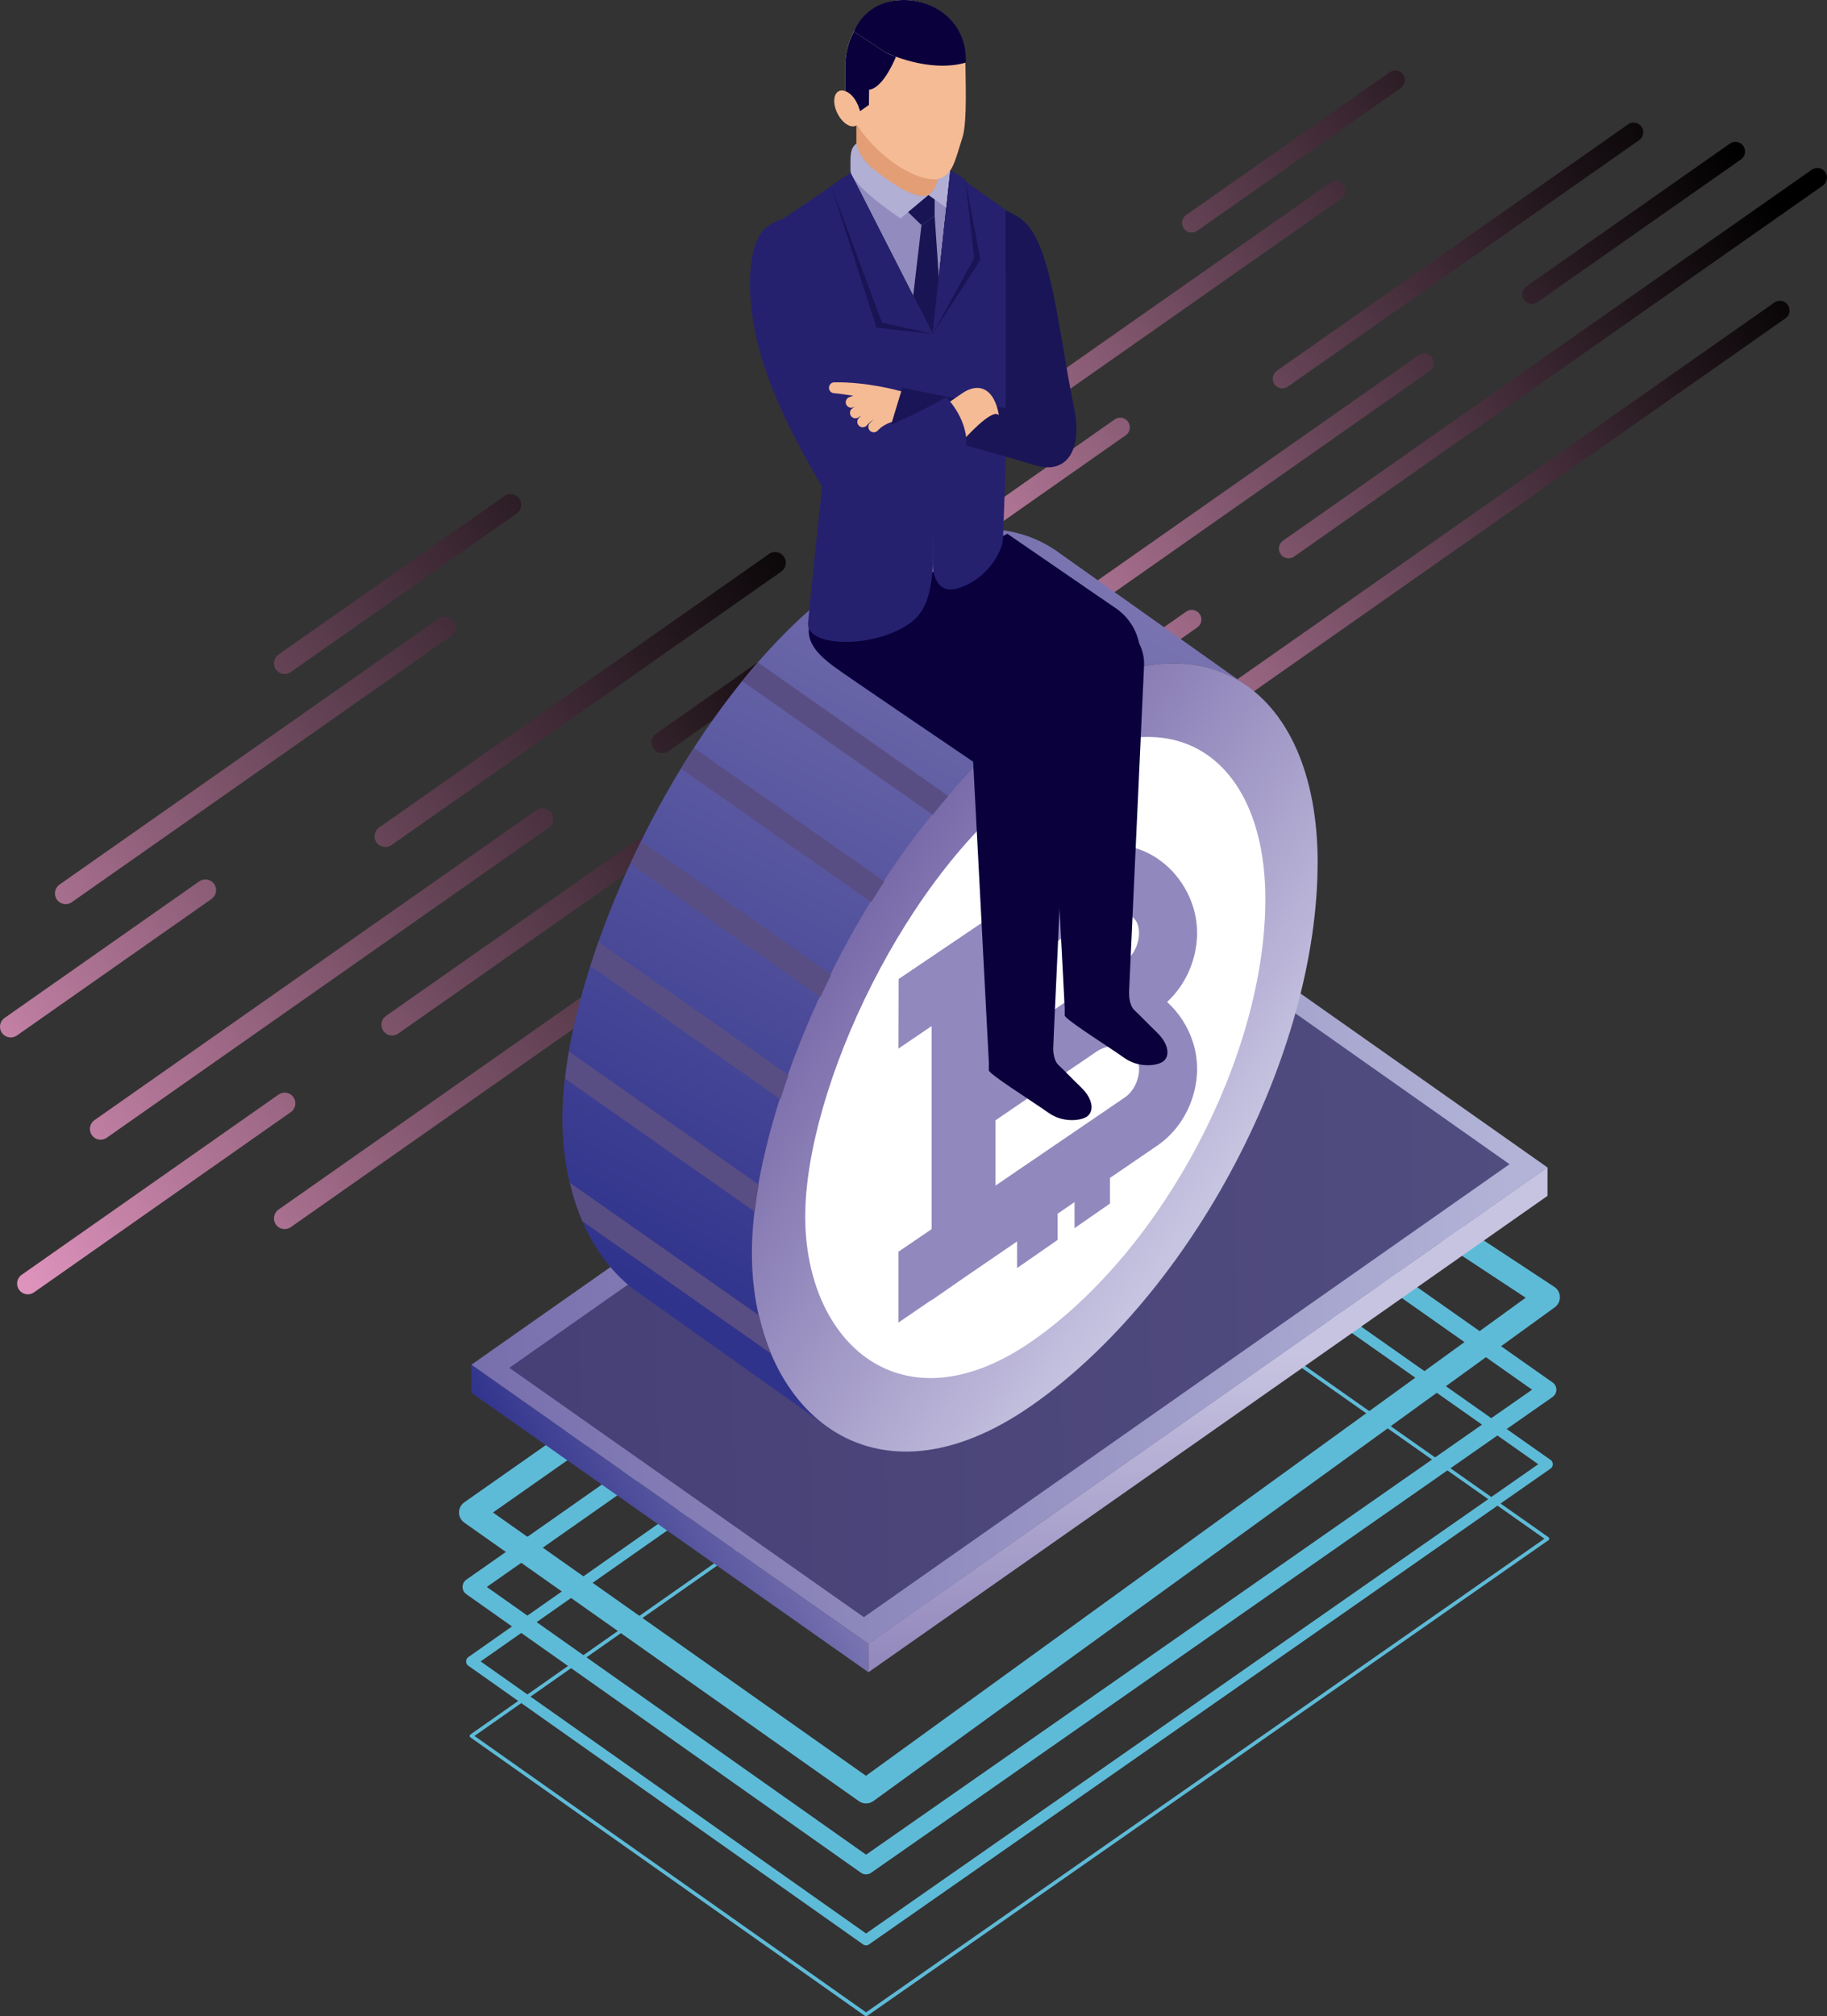 <?xml version="1.0" encoding="UTF-8"?>
<svg xmlns="http://www.w3.org/2000/svg" xmlns:xlink="http://www.w3.org/1999/xlink" viewBox="0 0 330.04 364.15">
  <rect x="0" y="0" width="330.04" height="364.15" fill="#333333" stroke="none"/>
  <defs>
    <style>
      .class-1 {
        fill: #e39e76;
      }

      .class-2 {
        fill: url(#linear-gradient-2);
      }

      .class-3 {
        fill: #fff;
      }

      .class-4 {
        fill: url(#linear-gradient-17);
      }

      .class-5 {
        stroke-width: .64px;
      }

      .class-5, .class-6, .class-7, .class-8 {
        fill: none;
        stroke: #5ebbd8;
        stroke-linecap: round;
        stroke-linejoin: round;
      }

      .class-9 {
        fill: #9189bd;
      }

      .class-9, .class-10, .class-11, .class-12 {
        mix-blend-mode: multiply;
      }

      .class-13 {
        fill: url(#linear-gradient-15);
      }

      .class-6 {
        stroke-width: 4.48px;
      }

      .class-14 {
        fill: #594e83;
      }

      .class-15 {
        fill: url(#linear-gradient-18);
      }

      .class-16 {
        fill: url(#linear-gradient-14);
      }

      .class-17 {
        fill: url(#linear-gradient-20);
      }

      .class-18 {
        fill: url(#linear-gradient-6);
      }

      .class-10, .class-19 {
        fill: #191454;
      }

      .class-20 {
        isolation: isolate;
      }

      .class-21 {
        fill: #f5bb95;
      }

      .class-7 {
        stroke-width: 3.2px;
      }

      .class-22 {
        fill: url(#linear-gradient-11);
      }

      .class-23 {
        fill: url(#linear-gradient-10);
      }

      .class-24 {
        fill: #1a1556;
      }

      .class-25 {
        fill: #b2afd4;
      }

      .class-26 {
        fill: url(#linear-gradient-16);
      }

      .class-27 {
        fill: #09003c;
      }

      .class-28 {
        mix-blend-mode: screen;
      }

      .class-29 {
        fill: url(#linear-gradient-21);
      }

      .class-30 {
        fill: #928cbe;
      }

      .class-31 {
        fill: url(#linear-gradient-5);
      }

      .class-32 {
        fill: url(#linear-gradient-7);
      }

      .class-8 {
        stroke-width: 1.92px;
      }

      .class-33 {
        fill: url(#linear-gradient-9);
      }

      .class-34 {
        fill: url(#linear-gradient-22);
      }

      .class-35 {
        fill: url(#linear-gradient-3);
      }

      .class-36 {
        fill: url(#linear-gradient);
      }

      .class-37 {
        fill: #25216f;
      }

      .class-11 {
        fill: #3a3469;
        opacity: .8;
      }

      .class-38 {
        fill: url(#linear-gradient-23);
      }

      .class-39 {
        fill: url(#linear-gradient-19);
      }

      .class-40 {
        fill: url(#linear-gradient-4);
      }

      .class-41 {
        fill: url(#linear-gradient-8);
      }

      .class-42 {
        fill: url(#linear-gradient-12);
      }

      .class-43 {
        fill: url(#linear-gradient-13);
      }
    </style>
    <linearGradient id="linear-gradient" x1="102.25" y1="284.24" x2="139.36" y2="264.43" gradientUnits="userSpaceOnUse">
      <stop offset="0" stop-color="#30338c"/>
      <stop offset=".84" stop-color="#6d69aa"/>
      <stop offset="1" stop-color="#7a75b1"/>
    </linearGradient>
    <linearGradient id="linear-gradient-2" x1="218.21" y1="303.2" x2="218.21" y2="244.35" gradientUnits="userSpaceOnUse">
      <stop offset="0" stop-color="#9186bb"/>
      <stop offset="1" stop-color="#c7c4e1"/>
    </linearGradient>
    <linearGradient id="linear-gradient-3" x1="86.52" y1="230.87" x2="273.29" y2="226.48" gradientUnits="userSpaceOnUse">
      <stop offset="0" stop-color="#786fad"/>
      <stop offset="1" stop-color="#b2b3d7"/>
    </linearGradient>
    <linearGradient id="linear-gradient-4" x1="180.54" y1="156.55" x2="329.77" y2="49.18" gradientUnits="userSpaceOnUse">
      <stop offset="0" stop-color="#e195bf"/>
      <stop offset=".05" stop-color="#d58db5"/>
      <stop offset=".52" stop-color="#634254"/>
      <stop offset=".85" stop-color="#1c1217"/>
      <stop offset="1" stop-color="#000"/>
    </linearGradient>
    <linearGradient id="linear-gradient-5" x1="171.03" y1="143.34" x2="320.27" y2="35.97" xlink:href="#linear-gradient-4"/>
    <linearGradient id="linear-gradient-6" x1="156.46" y1="123.08" x2="305.69" y2="15.71" xlink:href="#linear-gradient-4"/>
    <linearGradient id="linear-gradient-7" x1="150.22" y1="114.41" x2="299.45" y2="7.04" xlink:href="#linear-gradient-4"/>
    <linearGradient id="linear-gradient-8" x1="143.11" y1="104.53" x2="292.35" y2="-2.84" xlink:href="#linear-gradient-4"/>
    <linearGradient id="linear-gradient-9" x1="164.47" y1="134.25" x2="313.72" y2="26.87" xlink:href="#linear-gradient-4"/>
    <linearGradient id="linear-gradient-10" x1="137.41" y1="96.61" x2="286.65" y2="-10.76" xlink:href="#linear-gradient-4"/>
    <linearGradient id="linear-gradient-11" x1="163.27" y1="132.55" x2="312.51" y2="25.18" xlink:href="#linear-gradient-4"/>
    <linearGradient id="linear-gradient-12" x1="171.52" y1="144.01" x2="320.75" y2="36.64" xlink:href="#linear-gradient-4"/>
    <linearGradient id="linear-gradient-13" x1="12.88" y1="248.84" x2="178.48" y2="129.69" xlink:href="#linear-gradient-4"/>
    <linearGradient id="linear-gradient-14" x1="2.33" y1="234.18" x2="167.94" y2="115.04" xlink:href="#linear-gradient-4"/>
    <linearGradient id="linear-gradient-15" x1="-13.85" y1="211.71" x2="151.76" y2="92.55" xlink:href="#linear-gradient-4"/>
    <linearGradient id="linear-gradient-16" x1="-20.77" y1="202.08" x2="144.84" y2="82.94" xlink:href="#linear-gradient-4"/>
    <linearGradient id="linear-gradient-17" x1="-28.65" y1="191.12" x2="136.95" y2="71.97" xlink:href="#linear-gradient-4"/>
    <linearGradient id="linear-gradient-18" x1="-4.94" y1="224.09" x2="160.67" y2="104.93" xlink:href="#linear-gradient-4"/>
    <linearGradient id="linear-gradient-19" x1="-34.98" y1="182.33" x2="130.63" y2="63.18" xlink:href="#linear-gradient-4"/>
    <linearGradient id="linear-gradient-20" x1="-6.28" y1="222.22" x2="159.33" y2="103.07" xlink:href="#linear-gradient-4"/>
    <linearGradient id="linear-gradient-21" x1="2.87" y1="234.94" x2="168.48" y2="115.78" xlink:href="#linear-gradient-4"/>
    <linearGradient id="linear-gradient-22" x1="454.62" y1="233.52" x2="525.04" y2="100.34" gradientTransform="translate(-334.95)" xlink:href="#linear-gradient"/>
    <linearGradient id="linear-gradient-23" x1="555.1" y1="213.71" x2="487.23" y2="166.26" gradientTransform="translate(-334.95)" gradientUnits="userSpaceOnUse">
      <stop offset="0" stop-color="#c7c4e1"/>
      <stop offset="1" stop-color="#7768a8"/>
    </linearGradient>
  </defs>
  <g class="class-20">
    <g id="Capa_1" data-name="Capa 1">
      <g>
        <g>
          <g>
            <polygon class="class-5" points="207.83 227.43 85.16 313.52 156.45 363.83 156.45 363.83 156.45 363.83 156.45 363.83 279.55 277.9 207.83 227.43"/>
            <polygon class="class-7" points="207.83 200.53 85.16 286.61 156.45 336.92 156.45 336.92 156.45 336.92 156.45 336.92 279.55 250.99 207.83 200.53"/>
            <polygon class="class-8" points="207.83 213.98 85.16 300.06 156.45 350.37 156.45 350.38 156.45 350.38 156.45 350.37 279.55 264.45 207.83 213.98"/>
            <polygon class="class-6" points="207.83 187.08 85.16 273.16 156.45 323.47 156.45 323.47 156.45 323.47 156.45 323.47 279.55 234.29 207.83 187.08"/>
          </g>
          <g>
            <polygon class="class-36" points="156.88 302.02 85.16 251.55 85.16 246.43 156.88 296.89 156.88 302.02"/>
            <polygon class="class-2" points="156.88 302.02 279.55 215.98 279.55 210.81 156.88 296.85 156.88 302.02"/>
            <polygon class="class-35" points="207.83 160.35 207.83 160.35 207.83 160.35 207.83 160.35 85.16 246.47 156.88 296.89 156.88 296.89 156.88 296.89 156.88 296.89 279.55 210.85 207.83 160.35"/>
            <polygon class="class-11" points="208.65 165.16 208.65 165.16 208.65 165.16 208.65 165.16 92.01 247.04 156.05 292.07 156.05 292.07 156.05 292.07 156.05 292.07 272.69 210.26 208.65 165.16"/>
          </g>
        </g>
        <g>
          <g class="class-28">
            <path class="class-40" d="m215.28,132.34c-.55,0-1.09-.26-1.43-.74-.55-.79-.36-1.88.43-2.43l106.25-74.53c.79-.55,1.88-.36,2.43.43.55.79.36,1.88-.43,2.43l-106.24,74.53c-.31.22-.66.32-1,.32Z"/>
            <path class="class-31" d="m173.47,142.96c-.55,0-1.09-.26-1.43-.74-.55-.79-.36-1.88.42-2.43l41.82-29.33c.79-.55,1.87-.36,2.43.42.56.79.37,1.88-.42,2.43l-41.81,29.34c-.31.21-.65.31-1,.31Z"/>
            <path class="class-18" d="m231.66,70.15c-.55,0-1.09-.26-1.43-.75-.55-.79-.36-1.88.42-2.43l63.45-44.51c.79-.55,1.88-.36,2.43.42.56.79.36,1.88-.42,2.43l-63.46,44.51c-.3.21-.65.31-1,.31Z"/>
            <path class="class-32" d="m170.68,101.15c-.55,0-1.09-.26-1.43-.74-.56-.79-.36-1.88.42-2.43l31.69-22.23c.79-.55,1.88-.36,2.43.43.55.79.36,1.88-.43,2.43l-31.69,22.23c-.31.22-.66.32-1,.32Z"/>
            <path class="class-41" d="m179.62,79.45c-.55,0-1.09-.26-1.43-.74-.55-.79-.36-1.88.43-2.43l61.71-43.28c.79-.55,1.87-.36,2.43.42.55.79.36,1.88-.42,2.43l-61.71,43.28c-.3.22-.65.32-1,.32Z"/>
            <path class="class-33" d="m276.73,54.9c-.55,0-1.09-.26-1.43-.74-.55-.79-.36-1.88.43-2.43l36.77-25.8c.79-.55,1.88-.36,2.43.43.55.79.36,1.88-.43,2.43l-36.77,25.79c-.3.21-.65.32-1,.32Z"/>
            <path class="class-23" d="m215.28,42c-.55,0-1.09-.26-1.43-.74-.55-.79-.36-1.88.43-2.43l36.77-25.79c.79-.56,1.88-.36,2.43.42.55.79.36,1.88-.43,2.43l-36.77,25.79c-.31.21-.66.32-1,.32Z"/>
            <path class="class-22" d="m185.32,117.79c-.55,0-1.09-.26-1.43-.74-.55-.79-.36-1.88.42-2.43l71.95-50.46c.78-.56,1.87-.37,2.43.42s.36,1.88-.43,2.43l-71.94,50.47c-.31.21-.65.31-1,.31Z"/>
            <path class="class-42" d="m232.77,100.83c-.55,0-1.09-.26-1.43-.74-.56-.79-.36-1.88.42-2.43l95.53-67.01c.79-.55,1.88-.36,2.43.43.55.79.36,1.87-.42,2.43l-95.53,67.01c-.3.21-.66.31-1,.31Z"/>
          </g>
          <g class="class-28">
            <path class="class-43" d="m51.43,221.98c-.61,0-1.21-.28-1.59-.82-.61-.87-.4-2.08.47-2.7l117.9-82.71c.88-.61,2.08-.4,2.7.47.61.87.4,2.08-.48,2.7l-117.9,82.71c-.34.23-.73.35-1.11.35Z"/>
            <path class="class-16" d="m5.03,233.76c-.61,0-1.21-.29-1.59-.83-.62-.88-.41-2.08.47-2.69l46.4-32.55c.88-.61,2.08-.41,2.7.47.61.87.4,2.08-.47,2.69L6.14,233.41c-.34.24-.73.35-1.11.35Z"/>
            <path class="class-13" d="m69.6,152.97c-.61,0-1.21-.29-1.59-.82-.61-.88-.4-2.08.48-2.7l70.41-49.39c.88-.62,2.08-.4,2.7.47.62.88.4,2.08-.47,2.7l-70.41,49.4c-.34.24-.73.35-1.11.35Z"/>
            <path class="class-26" d="m1.94,187.37c-.61,0-1.21-.29-1.59-.82-.62-.88-.4-2.09.47-2.7l35.17-24.67c.88-.61,2.08-.4,2.7.47.62.87.4,2.08-.47,2.7L3.05,187.02c-.34.24-.73.35-1.11.35Z"/>
            <path class="class-4" d="m11.86,163.29c-.61,0-1.21-.29-1.59-.83-.61-.87-.4-2.08.48-2.7l68.47-48.03c.88-.62,2.08-.4,2.7.47.62.87.4,2.08-.47,2.7L12.97,162.94c-.34.24-.72.35-1.11.35Z"/>
            <path class="class-15" d="m119.62,136.04c-.61,0-1.21-.29-1.59-.83-.61-.88-.4-2.08.48-2.7l40.8-28.63c.87-.61,2.08-.4,2.7.47.61.88.4,2.08-.47,2.7l-40.8,28.62c-.34.24-.72.35-1.11.35Z"/>
            <path class="class-39" d="m51.43,121.73c-.61,0-1.21-.29-1.59-.82-.61-.87-.4-2.08.47-2.7l40.8-28.62c.88-.61,2.08-.4,2.7.47.61.87.4,2.08-.48,2.7l-40.8,28.62c-.34.23-.73.35-1.11.35Z"/>
            <path class="class-17" d="m18.18,205.84c-.61,0-1.21-.29-1.59-.83-.61-.88-.4-2.08.47-2.7l79.84-56c.87-.62,2.08-.4,2.7.47.61.88.4,2.09-.47,2.7l-79.84,56c-.34.24-.73.35-1.11.35Z"/>
            <path class="class-29" d="m70.84,187.01c-.61,0-1.21-.29-1.59-.82-.61-.88-.4-2.08.47-2.7l106.01-74.36c.87-.61,2.08-.4,2.7.47.61.88.4,2.09-.47,2.7l-106.01,74.36c-.34.24-.72.35-1.11.35Z"/>
          </g>
        </g>
        <g>
          <g>
            <g>
              <path class="class-34" d="m135.83,226.29c0-27.55,22.33-76.79,51.37-97.17,15.27-10.71,28.52-11.67,37.67-5.5l-33.34-23.63c-.34-.26-.71-.51-1.06-.75h0c-9.14-6.05-22.33-5.05-37.51,5.6-29.03,20.37-51.37,69.61-51.37,97.17,0,14.11,5.42,26.08,14.46,31.97l32.91,23.33c.07.06.14.1.21.15-8.38-6.12-13.35-17.66-13.35-31.18Z"/>
              <path class="class-38" d="m238.02,155.82c0,34.58-22.52,77.59-51.55,97.95-29.03,20.37-50.64.72-50.64-27.48s22.33-76.79,51.37-97.17c29.03-20.36,50.83-5.51,50.83,26.69Z"/>
              <path class="class-3" d="m228.58,162.39c0,28.13-18.31,63.11-41.92,79.67-23.62,16.57-41.2.59-41.2-22.35s18.17-62.47,41.78-79.03c23.61-16.57,41.34-4.48,41.34,21.71Z"/>
            </g>
            <g class="class-12">
              <path class="class-14" d="m205.41,120.57l-34.51-24.2c-1.72.39-3.5.94-5.32,1.64l34.47,24.18c1.84-.69,3.62-1.23,5.36-1.61Z"/>
              <path class="class-14" d="m147.63,108.97l34.41,24.14c1.2-1,2.42-1.91,3.65-2.81l-34.41-24.14c-1.22.91-2.45,1.81-3.65,2.82Z"/>
              <path class="class-14" d="m134.11,123.04l34.37,24.11c.93-1.14,1.86-2.29,2.82-3.39l-34.38-24.11c-.95,1.1-1.88,2.24-2.81,3.39Z"/>
              <path class="class-14" d="m123.04,138.83l34.34,24.09c.77-1.26,1.56-2.48,2.37-3.72l-34.36-24.09c-.79,1.23-1.59,2.46-2.35,3.72Z"/>
              <path class="class-14" d="m113.9,155.98l34.32,24.08c.63-1.34,1.26-2.69,1.92-4.03l-34.32-24.08c-.66,1.34-1.29,2.68-1.92,4.03Z"/>
              <path class="class-14" d="m106.68,174.47l34.3,24.06c.46-1.44.94-2.89,1.46-4.35l-34.31-24.07c-.52,1.47-.99,2.91-1.45,4.36Z"/>
              <path class="class-14" d="m102.09,194.81l34.26,24.03c.18-1.59.41-3.2.71-4.88l-34.28-24.05c-.29,1.68-.51,3.29-.69,4.89Z"/>
              <path class="class-14" d="m105.24,220.58l34.05,23.89c-.91-2.15-1.61-4.47-2.17-6.89l-34.17-23.96c.59,2.45,1.33,4.8,2.28,6.97Z"/>
            </g>
          </g>
          <path class="class-9" d="m210.82,180.97c4.66-4.29,6.62-11.25,4.68-17.28-1.56-4.85-5.2-8.7-9.74-10.31-1.76-.62-3.55-.85-5.25-.7v-5.54l-6.4,4.35v3.86l-3.05,2.07v-3.85l-7.33,4.98v3.82l-21.4,14.45-.03,12.56s2.41-1.64,5.99-4.06v36.67l-5.99,4.08v12.79l5.99-4.09v.06l5.82-4.04,9.62-6.58v4.81l7.33-5.09v-4.73l3.05-2.09v4.7l6.4-4.44v-4.63l8.73-5.96.06-.05c5.74-4.08,8.34-11.87,6.2-18.51-.92-2.85-2.56-5.36-4.68-7.27Zm-12.76-15.57c3.79-2.25,6.94-.05,7.45,1.51.75,2.31-.25,5.26-2.27,6.71l-16.91,11.55-6.5,4.39v-12.05c8.18-5.52,16.5-11.09,18.22-12.11Zm5.18,32.77l-23.4,15.95v-11.79l9.2-6.28c4.28-2.88,7.83-5.27,8.95-6.06,3.43-2.41,7.03-.09,7.53,1.47.75,2.31-.25,5.25-2.27,6.71Z"/>
        </g>
        <g>
          <g>
            <path class="class-27" d="m201.92,110.1l-19.95-13.7-21.81,11.18,29.06,19.88c4.49,3.36,11.37,1.35,14.74-3.14,3.36-4.49,2.45-10.85-2.04-14.21Z"/>
            <path class="class-27" d="m209.87,191.86c-1.27.7-4.3.92-6.68-.74-3.52-2.47-10.86-7.05-10.86-7.74v-8.32h11.62s.02,4.13.02,4.42c0,.45.06,2.13.97,2.98,1.3,1.22,1.99,2,4.09,4.04,2.21,2.14,2.41,4.49.85,5.36Z"/>
            <path class="class-27" d="m203.96,179.13l2.72-59.2c0-4.51-3.65-8.16-8.16-8.16s-8.17,3.66-8.17,8.16l-.86,7.61,2.83,54.18,11.63-2.6Z"/>
          </g>
          <g>
            <path class="class-27" d="m188.22,120.02l-19.95-13.7-20.96-.8s-.66,4.43-1.14,7.44c-.52,3.25,1.62,5.48,5.88,8.43,4.88,3.38,23.47,15.99,23.47,15.99,4.49,3.36,11.38,1.35,14.74-3.14,3.36-4.49,2.45-10.85-2.04-14.22Z"/>
            <path class="class-27" d="m196.17,201.77c-1.27.7-4.3.93-6.68-.74-3.52-2.47-10.86-7.05-10.86-7.74v-8.32h11.62s.01,4.13.01,4.42c0,.45.06,2.13.97,2.98,1.3,1.22,1.99,2,4.09,4.04,2.21,2.14,2.41,4.49.85,5.36Z"/>
            <path class="class-27" d="m190.26,189.05l2.72-59.2c0-4.51-3.65-8.16-8.16-8.16s-8.17,3.66-8.17,8.16l-.86,7.61,2.83,54.18,11.63-2.6Z"/>
          </g>
          <g>
            <g>
              <polygon class="class-30" points="153.64 31.2 171.66 30.81 168.48 60.31 153.64 31.2"/>
              <g>
                <path class="class-37" d="m171.66,30.81l-3.18,29.5v41.54s0,5.76,4.52,4.41c5.34-1.6,8.11-6.7,8.19-8.94.54-14.44.54-14.19.54-39.39l-.02-19.98-10.05-7.13Z"/>
                <path class="class-37" d="m168.48,60.31l-14.83-29.11c-6.11,4.3-13.93,9.45-13.93,9.45l5.8,25.56,3.1,20.71s-1.8,16.34-2.64,25.58c-.43,4.71,13.23,4.62,19.19-.58,2.64-2.3,3.32-6.85,3.32-10.76v-40.86Z"/>
              </g>
              <g>
                <path class="class-1" d="m168.44,10.55c-1.32-.68-3.56-1.06-5.19-1.06-5.05,0-8.55,4.69-8.55,9.73v6.7c0,3.22,7.03,8.56,11.35,9.43.86.17,1.38.03,1.67-.12.61-.33,1.14-1.21,1.25-1.42.45-.9.64-2.74.64-2.74l-1.16-20.52Z"/>
                <path class="class-21" d="m163.17,0c-6.2,0-10.49,5.75-10.49,11.95v4.37c0,6.93,10.04,16.08,16.24,16.08,3.1,0,3.68-3.73,4.94-7.56.91-2.78.53-10.77.53-14.18,0-6.2-5.02-10.66-11.22-10.66Z"/>
                <path class="class-21" d="m154.87,18.68c.86,1.72.75,3.52-.24,4.02-.99.5-2.49-.5-3.35-2.22-.86-1.72-.75-3.52.24-4.01.99-.5,2.49.5,3.36,2.22Z"/>
              </g>
              <path class="class-25" d="m154.7,25.92s.35,2.47,3.11,4.64c2.76,2.17,7.58,5.71,9.9,4.68l-5.03,4.21s-9.05-5.97-9.05-8.75-.09-3.8,1.06-4.78Z"/>
              <path class="class-25" d="m169.4,32.37s-.26,1.9-1.68,2.87l3.23,2.27.71-6.7s-.88,1.28-2.26,1.56Z"/>
            </g>
            <path class="class-27" d="m159.99,9.49l-5.74-3.79c-1,1.86-1.56,4.03-1.56,6.26v4.37s0,.09,0,.13c2.01.74,2.67,3.62,2.67,3.62l1.61-1.13.02-2.74c2.25-.29,4.15-4.26,4.86-5.95-1.16-.42-1.86-.76-1.86-.76Z"/>
            <path class="class-27" d="m174.47,11.31h0c0-.23,0-.45,0-.65,0-6.2-5.03-10.66-11.22-10.66-4.03,0-7.36,1.96-9.01,5.69l5.75,3.79s7.72,3.78,14.49,1.82Z"/>
            <g>
              <polygon class="class-19" points="168.84 38.99 168.84 36.02 167.72 35.23 164.04 38.31 166.46 40.65 168.84 38.99"/>
              <polygon class="class-19" points="166.46 40.65 164.96 53.43 168.48 60.31 169.6 50.18 168.84 38.99 166.46 40.65"/>
            </g>
            <polygon class="class-10" points="158.33 59.16 150.16 33.64 152.45 32 168.48 60.31 158.33 59.16"/>
            <polygon class="class-10" points="168.48 60.31 177.11 46.93 174.38 32.52 171.66 30.81 168.48 60.31"/>
            <polygon class="class-37" points="168.48 60.31 159.32 58.27 150.16 33.64 153.64 31.2 168.48 60.31"/>
            <path class="class-37" d="m168.48,60.31l7.51-13.73-1.6-14.06s-1.23-1.07-2.72-1.71l-3.18,29.5Z"/>
          </g>
          <g>
            <path class="class-24" d="m194.06,73.87c-1.78-8.72-2.82-17.38-4.57-24.22-2.56-9.99-5.2-10.21-7.83-11.71v44.48l5.56,1.67c5.63,1.58,8.3-3.05,6.84-10.22Z"/>
            <polygon class="class-24" points="186.87 83.94 161.01 76.6 163.01 70.04 189.35 75.28 186.87 83.94"/>
            <path class="class-21" d="m173.82,79.72s5.44-6.23,6.62-4.72c0,0-.27-2.15-1.35-3.57-1.35-1.77-3.31-1.76-5.35-.35-2.04,1.41-3.35,2.31-3.35,2.31l3.44,6.33Z"/>
            <path class="class-37" d="m174.47,81.44s-11.33,5.34-19.81,9.09c-2.34,1.03-4.91-.49-6.2-2.68-2.47-4.21-8.59-14.69-11.27-24.56-2.78-10.22-2.03-19.79,1.24-22.21,7.65-5.66,10.75,4.31,13.03,12.59,1.67,6.05,2.82,20.13,4.04,23.32.45,1.18,1.06,1.5,2.07,1.13,6.18-2.33,13.38-6.37,13.38-6.37,0,0,4.4,4.33,3.52,9.68Z"/>
            <path class="class-21" d="m162.81,70.68c-.65-.18-6.24-1.73-12.1-1.63-.54,0-.97.45-.96,1,0,.54.43.96.99.97.55,0,2.87.41,3.4.43-.26.1-.52.19-.79.31-.49.23-.71.81-.49,1.3.23.5.81.71,1.3.49.09-.04.19-.07.28-.11-.17.11-.34.21-.51.34-.43.33-.51.95-.18,1.38.19.25.48.39.78.39.21,0,.42-.07.6-.2.14-.11.29-.2.44-.29-.16.16-.32.31-.47.48-.35.42-.3,1.03.11,1.39.19.16.41.24.64.24.28,0,.55-.12.75-.35.37-.44.79-.78,1.24-1.06-.25.2-.5.42-.72.67-.37.4-.34,1.02.06,1.39.19.17.43.26.66.26.27,0,.53-.11.72-.32.68-.74,1.6-1.24,2.57-1.57l1.67-5.5Z"/>
          </g>
        </g>
      </g>
    </g>
  </g>
</svg>